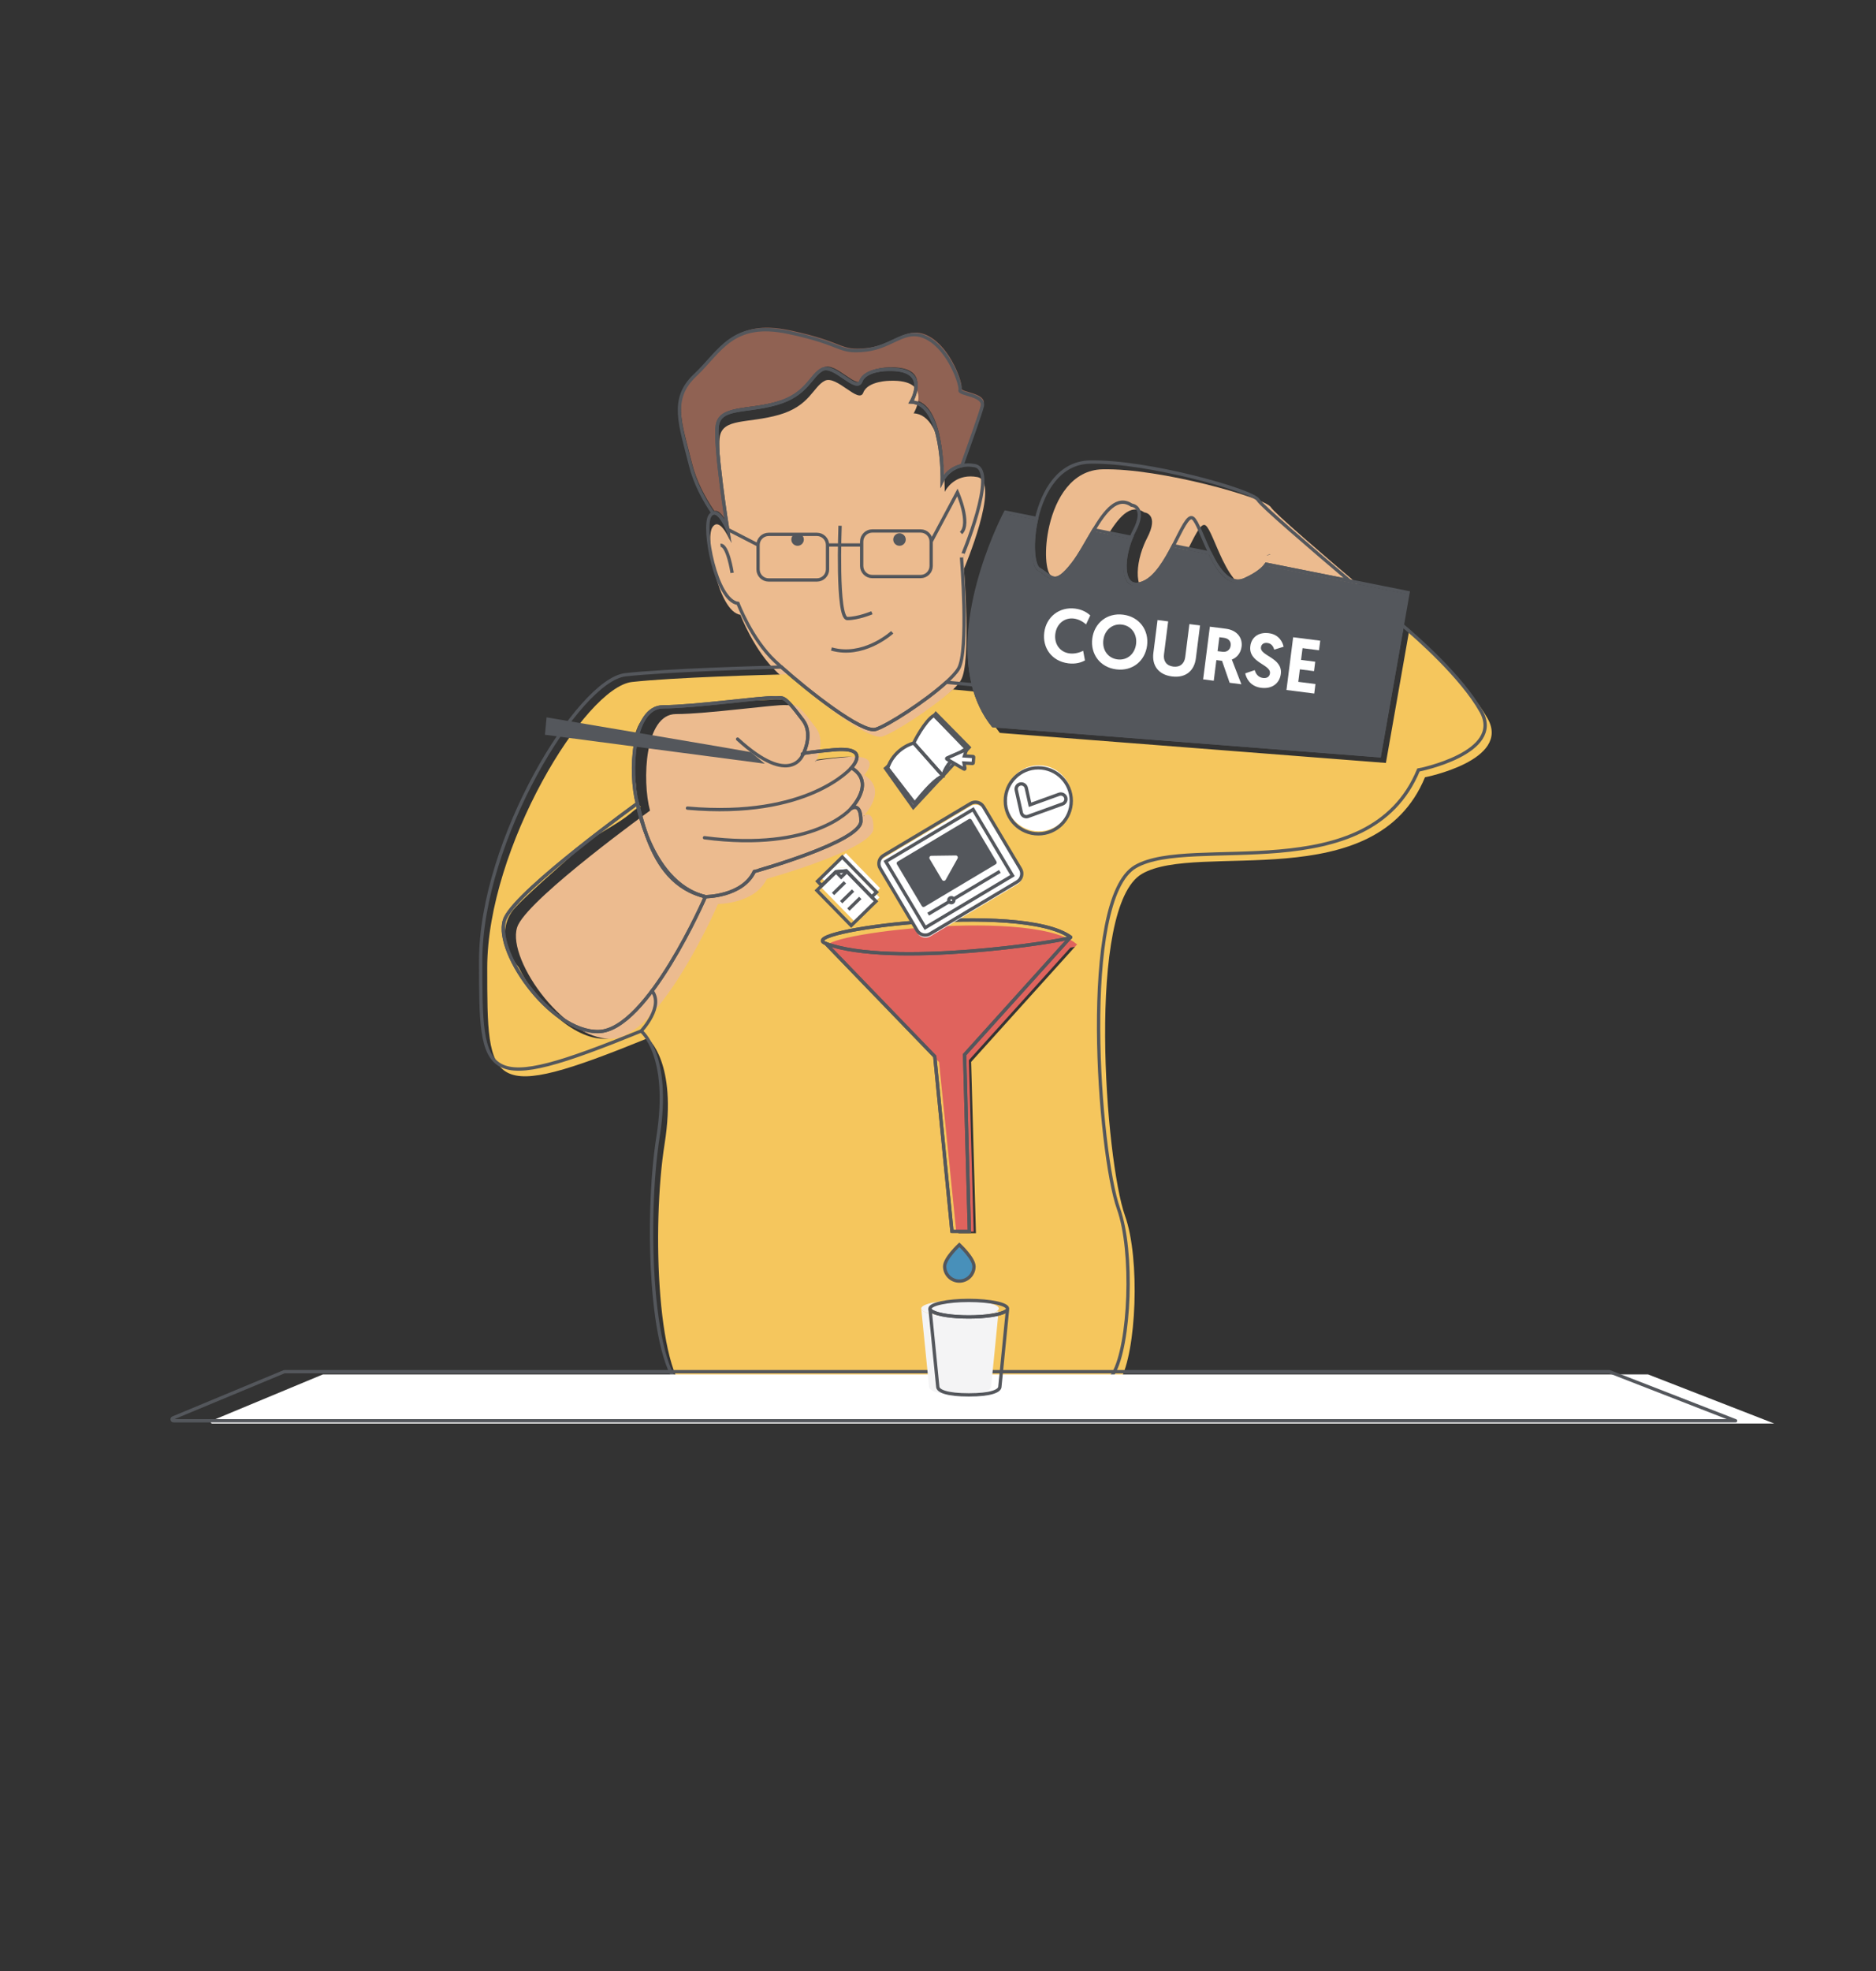 <?xml version="1.0" encoding="utf-8"?>
<!-- Generator: Adobe Illustrator 24.0.3, SVG Export Plug-In . SVG Version: 6.00 Build 0)  -->
<svg version="1.1" id="Layer_1" xmlns="http://www.w3.org/2000/svg" xmlns:xlink="http://www.w3.org/1999/xlink" x="0px" y="0px"
	 viewBox="0 0 566.93 595.28" style="enable-background:new 0 0 566.93 595.28;" xml:space="preserve">
<rect x="0" y="0" width="566.93" height="595.28" fill="#333333" stroke="none"/>
<style type="text/css">
	.st0{fill:#54575C;}
	.st1{fill:none;stroke:#54575C;stroke-miterlimit:10;}
	.st2{fill-rule:evenodd;clip-rule:evenodd;fill:#F4F4F5;}
	.st3{fill:#FFFFFF;}
	.st4{fill:none;}
	.st5{fill:#E17E41;}
	.st6{fill:#F5C65D;}
	.st7{fill:#4890BA;}
	.st8{fill:#235485;}
	.st9{fill:#F4F4F5;stroke:#54575C;stroke-miterlimit:10;}
	.st10{fill:#3581AD;}
	.st11{fill:#DCEFFA;}
	.st12{fill:#906253;}
	.st13{fill:#ECBB8F;}
	.st14{fill:none;stroke:#54575C;stroke-linejoin:round;stroke-miterlimit:10;}
	.st15{fill:#E0635D;}
	.st16{fill:none;stroke:#54575C;stroke-miterlimit:10;}
	.st17{fill:#F4F4F5;}
	.st18{fill:#C7895C;}
	.st19{fill:#61A575;}
	.st20{fill:none;stroke:#54575C;stroke-width:0.955;stroke-miterlimit:10;}
</style>
<g>
	<g>
		<path class="st4" d="M364.33,158.69c-1.45-1.04-3.34,3.37-5.89,8.31l11.07,2.21C367.25,164.58,365.62,159.61,364.33,158.69z"/>
		<path class="st4" d="M345.8,154.75c-4.36-2.9-7.97,1.77-11.38,7.45l11.32,2.26c0.26-0.63,0.54-1.24,0.85-1.83
			C350.53,155.14,345.8,154.75,345.8,154.75z"/>
		<path class="st12" d="M220.32,159.27c0,0-4.03-25.5-3.13-31.32c0.89-5.82,8.5-4.03,17.89-6.71c9.39-2.68,10.29-8.5,13.87-10.29
			c3.58-1.79,10.29,7.16,11.63,3.58c1.34-3.58,8.05-3.58,8.05-3.58c13.42-0.45,7.16,9.84,7.16,9.84c9.84,0.45,9.39,23.71,9.39,23.71
			s1.69-3.62,5.93-4.48c2.5-6.97,5.63-15.79,6.15-17.89c0.89-3.58-7.16-3.58-6.71-4.92c0.45-1.34-3.13-12.08-9.84-15.66
			c-6.71-3.58-10.29,2.68-18.79,3.58c-8.5,0.89-6.26-1.79-23.26-5.37s-20.58,5.82-28.18,12.97c-7.61,7.16-4.47,14.76-1.34,27.29
			c1.3,5.21,3.92,10.17,6.76,14.34C217.98,153.59,220.32,159.27,220.32,159.27z"/>
		<path class="st1" d="M387.21,169.8c-0.01-0.04-0.02-0.07-0.02-0.07L387.21,169.8z"/>
		<path class="st13" d="M295.34,144.08c-1.5-0.28-2.79-0.24-3.92-0.01c-4.24,0.86-5.93,4.48-5.93,4.48s0.45-23.26-9.39-23.71
			c0,0,6.26-10.29-7.16-9.84c0,0-6.71,0-8.05,3.58c-1.34,3.58-8.05-5.37-11.63-3.58c-3.58,1.79-4.47,7.61-13.87,10.29
			c-9.39,2.68-17,0.89-17.89,6.71c-0.89,5.82,3.13,31.32,3.13,31.32s-2.34-5.68-4.42-4.9c-0.32,0.12-0.64,0.39-0.95,0.87
			c-2.24,3.58,1.79,25.5,8.5,26.39c0,0,4.03,10.74,11.18,17.45c0.57,0.54,1.23,1.14,1.94,1.77c8.15,7.28,24.36,20.04,28.48,18.81
			c3.52-1.06,15.07-8.49,21.36-14.22c1.7-1.55,3.03-2.98,3.7-4.12c3.13-5.37,0.89-33.55,0.89-33.55S302.5,145.42,295.34,144.08z"/>
		<path class="st1" d="M246.52,230.01c0,0,0.05-0.09,0.12-0.24C246,229.95,246.52,230.01,246.52,230.01z"/>
		<path class="st13" d="M384.04,153.17c-1.58-2.76-33.5-11.82-50.85-11.43c-9.26,0.21-14.14,8.74-16.07,17.01
			c-1.69,7.21-1.14,14.21,0.7,15.31c3.94,2.36,4.73,5.52,10.25-1.58c2.13-2.74,4.2-6.71,6.35-10.28c3.42-5.68,7.03-10.36,11.38-7.45
			c0,0,4.73,0.39,0.79,7.88c-0.31,0.59-0.59,1.2-0.85,1.83c-3.1,7.36-2.9,16.81,4,13.54c3.55-1.68,6.39-6.56,8.7-11.01
			c2.55-4.93,4.44-9.34,5.89-8.31c1.29,0.92,2.92,5.89,5.18,10.52c2.58,5.27,5.96,10.11,10.58,8.01c3.73-1.69,5.55-3.31,6.43-4.61
			l1.78,0.35l23.41,4.67C399.89,167.62,384.98,154.82,384.04,153.17z"/>
		<path class="st14" d="M327.38,285.22l-0.1,0.12C327.38,285.29,327.42,285.25,327.38,285.22z"/>
		<path class="st4" d="M253.38,287.13l32.96,34.13l5.19,62.54h5.27l-1.45-63.08l31.93-35.38
			C324.66,286.62,273.14,294.51,253.38,287.13z"/>
		<path class="st15" d="M253.38,287.13c19.76,7.38,71.28-0.51,73.9-1.8l0.1-0.12C312.36,274.29,243.35,283.38,253.38,287.13z"/>
		<g>
			<path class="st6" d="M449.57,217.02c-5.9-10.48-19.41-22.32-23.81-26.02l-6.94,39.42l-116.67-9.07
				c-2.98-3.71-4.88-7.91-6.01-12.34l-8.18-0.78c-6.29,5.74-17.83,13.17-21.36,14.22c-4.11,1.23-20.33-11.53-28.48-18.81
				c-6.46,0.16-34.61,0.94-47.13,2.33c-14.19,1.58-43.75,50.06-43.75,86.32s0,40.99,48.48,21.28c0,0,9.07,7.09,5.12,31.93
				c-3.94,24.83-2.36,72.33,8.67,76.67c0.15,0.06,0.33,0.12,0.49,0.17c8.61,3.13,43.23,6.55,73.71,4.89l23.71-2.35
				c3.74-0.55,7.47-1.18,11.18-1.92c0,0,6.4-0.79,15.07-1.97c1.85-0.25,3.46-1.73,4.8-4.04c4.95-8.55,6.16-36.74,1.51-49.76
				c-5.91-16.55-11.82-93.41,5.12-103.27c16.95-9.85,70.55,7.09,85.53-29.17C430.65,234.76,456.66,229.64,449.57,217.02z
				 M215.17,273.02c0,0-17.45,40.26-32.21,40.71c-9.87,0.3-21.14-11.21-26.19-21.54c-3.89-4.78-5.95-11.15-2.16-16.74
				c2.31-3.41,17.83-16.65,18.92-17.79c5.12-5.4,12.39-7.84,17.88-12.73c0.71-0.63,1.47-1.01,2.24-1.18
				c-0.73-0.78-1.21-1.84-1.24-3.19c-0.19-7.76-3.93-20.31,4.18-25.51c3.9-2.5,9-2.27,13.6-1.83c0.69-0.49,1.55-0.82,2.58-0.89
				c7.49-0.52,14.99-0.81,22.49-1.08c2.11-0.08,3.51,0.96,4.22,2.39c1.03,0.82,2.51,2.53,5.18,6.09c2.87,3.83,0.67,8.91,0.12,10.05
				c0.72-0.2,2.93-0.54,9.09-1.12c11.64-1.08,5.42,5.42,5.42,5.42c7.58,4.6-0.27,12.46-0.27,12.46s3.13-2.59,3.13,3.67
				s-32.21,15.21-32.21,15.21C226.35,273.02,215.17,273.02,215.17,273.02z M325.41,285.33l-31.93,35.38l1.45,51.76h-5.27
				l-5.19-51.21l-32.96-34.13c-10.03-3.74,58.99-12.83,74-1.91C325.56,285.25,325.51,285.29,325.41,285.33z"/>
		</g>
		<path class="st13" d="M260.87,246.53c0,0,7.85-7.85,0.27-12.46c0,0,6.23-6.5-5.42-5.42c-6.16,0.57-8.36,0.92-9.09,1.12
			c-0.07,0.15-0.12,0.24-0.12,0.24s-0.53-0.06,0.12-0.24c0.55-1.14,2.75-6.22-0.12-10.05c-6.4-8.54-5.96-6.5-8.94-6.77
			c-2.98-0.27-23.83,2.71-33.31,2.71c-9.48,0-10.24,20.17-7.83,29.17c0,0-35.34,25.5-39.82,34.45
			c-4.47,8.95,13.42,34.89,28.18,34.45c5.12-0.16,10.56-5.1,15.48-11.49c0,0,1.5-2.01,1.95-2.65c8.35-11.76,14.77-26.57,14.77-26.57
			s11.18,0,14.76-7.61c0,0,32.21-8.95,32.21-15.21C264.01,243.94,260.87,246.53,260.87,246.53z"/>
		<path class="st15" d="M324.72,284.82l-31.93,35.38l1.45,51.76h-5.27l-5.19-51.21l-32.96-34.13c-10.03-3.74,58.99-12.83,74-1.91
			C324.86,284.73,324.81,284.77,324.72,284.82z"/>
		<g>
			<path class="st7" d="M285.37,382.4c0,2.45,1.98,4.43,4.43,4.43s4.43-1.98,4.43-4.43s-4.43-6.54-4.43-6.54
				S285.37,379.95,285.37,382.4z"/>
		</g>
		<path class="st0" d="M407.45,175.8l-23.41-4.67l-1.78-0.35c-0.88,1.3-2.71,2.92-6.43,4.61c-4.62,2.1-8.01-2.73-10.58-8.01
			l-11.07-2.21c-2.3,4.45-5.14,9.32-8.7,11.01c-6.9,3.27-7.1-6.18-4-13.54l-11.32-2.26c-2.15,3.57-4.22,7.55-6.35,10.28
			c-5.52,7.09-6.31,3.94-10.25,1.58c-1.84-1.1-2.39-8.11-0.7-15.31l-9.4-1.88c0,0-15.54,29.18-9.71,52.15
			c1.12,4.43,3.03,8.63,6.01,12.34l116.67,9.07l6.94-39.42l1.73-9.85L407.45,175.8z"/>
	</g>
	<path class="st4" d="M360.48,156.5c-1.45-1.04-3.34,3.37-5.89,8.31l11.07,2.21C363.4,162.39,361.77,157.42,360.48,156.5z"/>
	<path class="st4" d="M341.95,152.56c-4.36-2.9-7.97,1.77-11.38,7.45l11.32,2.26c0.26-0.63,0.54-1.24,0.85-1.83
		C346.68,152.95,341.95,152.56,341.95,152.56z"/>
	<path class="st1" d="M219.89,159.88c0,0-4.03-25.5-3.13-31.32c0.89-5.82,8.5-4.03,17.89-6.71c9.39-2.68,10.29-8.5,13.87-10.29
		c3.58-1.79,10.29,7.16,11.63,3.58c1.34-3.58,8.05-3.58,8.05-3.58c13.42-0.45,7.16,9.84,7.16,9.84c9.84,0.45,9.39,23.71,9.39,23.71
		s1.69-3.62,5.93-4.48c2.5-6.97,5.63-15.79,6.15-17.89c0.89-3.58-7.16-3.58-6.71-4.92c0.45-1.34-3.13-12.08-9.84-15.66
		c-6.71-3.58-10.29,2.68-18.79,3.58c-8.5,0.89-6.26-1.79-23.26-5.37s-20.58,5.82-28.18,12.97c-7.61,7.16-4.47,14.76-1.34,27.29
		c1.3,5.21,3.92,10.17,6.76,14.34C217.55,154.21,219.89,159.88,219.89,159.88z"/>
	<path class="st1" d="M192.6,242.64c0,0,0.74,4.41,2.87,9.77C194.21,248.88,193.35,245.43,192.6,242.64z"/>
	<path class="st1" d="M383.36,167.61c-0.01-0.04-0.02-0.07-0.02-0.07L383.36,167.61z"/>
	<path class="st1" d="M213.18,270.83c-0.56-0.13-1.07-0.3-1.59-0.46C212.11,270.54,212.64,270.69,213.18,270.83z"/>
	<path class="st1" d="M294.6,140.64c-1.5-0.28-2.79-0.24-3.92-0.01c-4.24,0.86-5.93,4.48-5.93,4.48s0.45-23.26-9.39-23.71
		c0,0,6.26-10.29-7.16-9.84c0,0-6.71,0-8.05,3.58c-1.34,3.58-8.05-5.37-11.63-3.58c-3.58,1.79-4.47,7.61-13.87,10.29
		c-9.39,2.68-17,0.89-17.89,6.71c-0.89,5.82,3.13,31.32,3.13,31.32s-2.34-5.68-4.42-4.9c-0.32,0.12-0.64,0.39-0.95,0.87
		c-2.24,3.58,1.79,25.5,8.5,26.39c0,0,4.03,10.74,11.18,17.45c0.57,0.54,1.23,1.14,1.94,1.77c8.15,7.28,24.36,20.04,28.48,18.81
		c3.52-1.06,15.07-8.49,21.36-14.22c1.7-1.55,3.03-2.98,3.7-4.12c3.13-5.37,0.89-33.55,0.89-33.55S301.76,141.99,294.6,140.64z"/>
	<path class="st1" d="M195.48,252.42c-2.13-5.36-2.87-9.77-2.87-9.77s-35.34,25.5-39.82,34.45c-4.47,8.95,13.42,34.89,28.18,34.45
		c14.76-0.45,32.21-40.71,32.21-40.71c-0.54-0.13-1.07-0.29-1.59-0.46C202.61,267.61,198.13,259.85,195.48,252.42z"/>
	<path class="st1" d="M242.67,227.82c0,0,0.05-0.09,0.12-0.24C242.15,227.76,242.67,227.82,242.67,227.82z"/>
	<path class="st14" d="M260.16,248.01c0-6.26-3.13-3.67-3.13-3.67s-11.1,13-44.14,8.67c33.04,4.33,44.14-8.67,44.14-8.67
		s7.85-7.85,0.27-12.46c0,0-13,15.43-49.55,12.19c36.56,3.25,49.55-12.19,49.55-12.19s6.23-6.5-5.42-5.42
		c-6.16,0.57-8.36,0.92-9.09,1.12c-0.07,0.15-0.12,0.24-0.12,0.24s-3.52,10.29-19.77-4.6c16.25,14.89,19.77,4.6,19.77,4.6
		s-0.53-0.06,0.12-0.24c0.55-1.14,2.75-6.22-0.12-10.05c-6.4-8.54-5.96-6.5-8.94-6.77c-2.98-0.27-23.83,2.71-33.31,2.71
		s-10.24,20.17-7.83,29.17c0.75,2.79,1.61,6.24,2.87,9.77c2.69,6.78,7.62,15.08,16.12,17.95c0.52,0.16,1.04,0.34,1.59,0.46
		c0,0,11.18,0,14.76-7.61C227.95,263.22,260.16,254.27,260.16,248.01z"/>
	<path class="st1" d="M211.59,270.36c-8.5-2.86-13.42-11.17-16.12-17.95C198.13,259.85,202.61,267.61,211.59,270.36z"/>
	<path class="st1" d="M407.87,175.44l-23.41-4.67l-1.78-0.35c-0.88,1.3-2.71,2.92-6.43,4.61c-4.62,2.1-8.01-2.73-10.58-8.01
		l-11.07-2.21c-2.3,4.45-5.14,9.32-8.7,11.01c-6.9,3.27-7.1-6.18-4-13.54l-11.32-2.26c-2.15,3.57-4.22,7.55-6.35,10.28
		c-5.52,7.09-6.31,3.94-10.25,1.58c-1.84-1.1-2.39-8.11-0.7-15.31l-9.4-1.88c0,0-15.54,29.18-9.71,52.15
		c1.12,4.43,3.03,8.63,6.01,12.34l116.67,9.07l6.94-39.42l1.73-9.85L407.87,175.44z"/>
	<path class="st1" d="M380.19,150.98c-1.58-2.76-33.5-11.82-50.85-11.43c-9.26,0.21-14.14,8.74-16.07,17.01
		c-1.69,7.21-1.14,14.21,0.7,15.31c3.94,2.36,4.73,5.52,10.25-1.58c2.13-2.74,4.2-6.71,6.35-10.28c3.42-5.68,7.03-10.36,11.38-7.45
		c0,0,4.73,0.39,0.79,7.88c-0.31,0.59-0.59,1.2-0.85,1.83c-3.1,7.36-2.9,16.81,4,13.54c3.55-1.68,6.39-6.56,8.7-11.01
		c2.55-4.93,4.44-9.34,5.89-8.31c1.29,0.92,2.92,5.89,5.18,10.52c2.58,5.27,5.96,10.11,10.58,8.01c3.73-1.69,5.55-3.31,6.43-4.61
		l1.78,0.35l23.41,4.67C396.04,165.43,381.13,152.63,380.19,150.98z"/>
	<path class="st14" d="M323.54,283.03l-0.1,0.12C323.53,283.1,323.57,283.06,323.54,283.03z"/>
	<path class="st14" d="M249.53,284.94l32.96,34.13l5.19,52.83h5.27l-1.45-53.38l31.93-35.38
		C320.81,284.43,269.29,292.32,249.53,284.94z"/>
	<path class="st14" d="M249.53,284.94c19.76,7.38,71.28-0.51,73.9-1.8l0.1-0.12C308.52,272.11,239.5,281.2,249.53,284.94z"/>
	<g>
		<path class="st1" d="M447.59,214.84c-5.9-10.48-19.41-22.32-23.81-26.02l-6.94,39.42l-116.67-9.07
			c-2.98-3.71-4.88-7.91-6.01-12.34l-8.18-0.78c-6.29,5.74-17.83,13.17-21.36,14.22c-4.11,1.23-20.33-11.53-28.48-18.81
			c-6.46,0.16-34.61,0.94-47.13,2.33c-14.19,1.58-43.75,50.06-43.75,86.32s0,40.99,48.48,21.28c0,0,9.07,7.09,5.12,31.93
			c-3.94,24.83-2.36,72.33,8.67,76.67c0.15,0.06,0.33,0.12,0.49,0.17c8.61,3.13,43.23,6.55,73.71,4.89l23.71-2.35
			c3.74-0.55,7.47-1.18,11.18-1.92c0,0,6.4-0.79,15.07-1.97c1.85-0.25,3.46-1.73,4.8-4.04c4.95-8.55,6.16-36.74,1.51-49.76
			c-5.91-16.55-11.82-93.41,5.12-103.27c16.95-9.85,70.55,7.09,85.53-29.17C428.67,232.57,454.68,227.45,447.59,214.84z
			 M213.18,270.83c0,0-17.45,40.26-32.21,40.71c-14.76,0.45-32.66-25.5-28.18-34.45c4.47-8.95,39.82-34.45,39.82-34.45
			c-2.41-9.01-1.65-29.17,7.83-29.17s30.33-2.98,33.31-2.71c2.98,0.27,2.53-1.77,8.94,6.77c2.87,3.83,0.67,8.91,0.12,10.05
			c0.73-0.2,2.93-0.54,9.09-1.12c11.64-1.08,5.42,5.42,5.42,5.42c7.58,4.6-0.27,12.46-0.27,12.46s3.13-2.59,3.13,3.67
			c0,6.26-32.21,15.21-32.21,15.21C224.37,270.83,213.18,270.83,213.18,270.83z M323.43,283.15l-31.93,35.38l1.45,53.38h-5.27
			l-5.19-52.83l-32.96-34.13c-10.03-3.74,58.99-12.83,74-1.91C323.57,283.06,323.53,283.1,323.43,283.15z"/>
	</g>
	<g>
		<g>
			<g>
				<path class="st3" d="M64.13,429.93h472.04l-38.12-14.83H97.67c-0.06,0-0.12,0.01-0.17,0.03l-33.54,13.95
					C63.51,429.27,63.65,429.93,64.13,429.93z"/>
				<path class="st14" d="M52.45,429.1h472.04l-38.12-14.83H85.99c-0.06,0-0.12,0.01-0.17,0.03l-33.54,13.95
					C51.84,428.43,51.97,429.1,52.45,429.1z"/>
			</g>
		</g>
	</g>
	<g>
		<path class="st1" d="M285.48,382.48c0,2.45,1.98,4.43,4.43,4.43s4.43-1.98,4.43-4.43s-4.43-6.54-4.43-6.54
			S285.48,380.03,285.48,382.48z"/>
	</g>
	<path class="st0" d="M226.88,227.15c-1-0.25-61.7-10.49-61.7-10.49l-0.5,5.25l66.45,8.74L226.88,227.15z"/>
	<g>
		<circle class="st3" cx="313.92" cy="241.1" r="9.97"/>
		<circle class="st1" cx="313.77" cy="241.87" r="9.97"/>
		<g>
			<path class="st3" d="M309.25,246.98c-0.34-0.22-0.59-0.57-0.68-0.97l-1.53-6.82c-0.19-0.84,0.34-1.66,1.17-1.85
				c0.84-0.19,1.66,0.34,1.85,1.17l1.14,5.1l8.77-3.17c0.8-0.29,1.69,0.13,1.98,0.93c0.29,0.8-0.13,1.69-0.93,1.98l-10.42,3.77
				c-0.42,0.15-0.88,0.11-1.27-0.1C309.3,247.01,309.28,247,309.25,246.98z"/>
		</g>
		<g>
			<path class="st1" d="M309.33,246.43c-0.34-0.22-0.59-0.57-0.68-0.97l-1.53-6.82c-0.19-0.84,0.34-1.66,1.17-1.85
				c0.84-0.19,1.66,0.34,1.85,1.17l1.14,5.1l8.77-3.17c0.8-0.29,1.69,0.13,1.98,0.93c0.29,0.8-0.13,1.69-0.93,1.98l-10.42,3.77
				c-0.42,0.15-0.88,0.11-1.27-0.1C309.38,246.46,309.36,246.44,309.33,246.43z"/>
		</g>
	</g>
	<g>
		<g>
			<path class="st3" d="M297.27,244.42l11.18,18.76c0.81,1.35,0.36,3.1-0.99,3.9l-26.33,15.7c-1.35,0.81-3.1,0.36-3.9-0.99
				l-11.18-18.76c-0.81-1.35-0.36-3.1,0.99-3.9l26.33-15.7C294.72,242.62,296.46,243.07,297.27,244.42z"/>
			<path class="st1" d="M297.21,243.66l11.18,18.76c0.81,1.35,0.36,3.1-0.99,3.9l-26.33,15.7c-1.35,0.81-3.1,0.36-3.9-0.99
				L266,262.27c-0.81-1.35-0.36-3.1,0.99-3.9l26.33-15.7C294.66,241.86,296.41,242.31,297.21,243.66z"/>
			
				<rect x="272.12" y="251.03" transform="matrix(0.859 -0.512 0.512 0.859 -93.96 184.288)" class="st3" width="30.72" height="23.27"/>
			
				<rect x="271.48" y="250.62" transform="matrix(0.859 -0.512 0.512 0.859 -93.84 183.903)" class="st16" width="30.72" height="23.27"/>
		</g>
		<g>
			<path class="st0" d="M292.78,247.38l-21.51,12.83c-0.29,0.17-0.38,0.54-0.21,0.83l7.51,12.6c0.17,0.29,0.54,0.38,0.83,0.21
				l21.51-12.83c0.29-0.17,0.38-0.54,0.21-0.83l-7.51-12.6C293.44,247.3,293.06,247.21,292.78,247.38z M289.37,259.29l-1.79,3.21
				l-1.79,3.21c-0.24,0.42-0.84,0.43-1.09,0.02l-1.88-3.16l-1.88-3.16c-0.25-0.42,0.05-0.95,0.53-0.95l3.67-0.05l3.67-0.05
				C289.3,258.34,289.6,258.86,289.37,259.29z"/>
		</g>
		<line class="st1" x1="280.49" y1="276.1" x2="302.17" y2="263.18"/>
		<circle class="st3" cx="287.3" cy="271.98" r="0.76"/>
		<circle class="st3" cx="287.7" cy="271.74" r="0.76"/>
		<circle class="st1" cx="287.49" cy="271.87" r="0.76"/>
	</g>
	<g>
		<g>
			<path class="st1" d="M285.12,234.43c0.03-0.04,0.07-0.07,0.1-0.11l0,0L285.12,234.43L285.12,234.43z"/>
			<path class="st1" d="M284.99,234.56c0.03-0.04,0.07-0.07,0.1-0.11c0.01-0.01,0.02-0.02,0.03-0.03l0,0L284.99,234.56z"/>
			<path class="st3" d="M283.63,235.36c-3.05,2.21-6.99,7.41-6.99,7.41l-0.28-0.36l-7.95-10.3c0.08-0.23,0.17-0.46,0.26-0.68
				l-0.86,0.77l8.4,11.8l8.77-9.44C284.57,234.73,284.11,235.01,283.63,235.36z"/>
			<path class="st3" d="M292.24,226.21c0,0-5.95,3.46-7.02,8.1l7.85-8.45l-10.06-10.2l-0.45,0.6l9.14,9.41L292.24,226.21z"/>
			<path class="st3" d="M291.71,225.67l-9.14-9.41l-0.09-0.09c-2.79,1.63-6.08,8.08-6.13,8.38l8.77,9.87l0.1-0.11
				c1.07-4.64,7.02-8.1,7.02-8.1L291.71,225.67z"/>
			<path class="st3" d="M276.35,224.55c0,0-5.29,1.21-7.68,6.88c-0.09,0.22-0.18,0.45-0.26,0.68l7.95,10.3l0.28,0.36
				c0,0,3.95-5.2,6.99-7.41c0.48-0.35,0.95-0.63,1.37-0.79l0.13-0.14L276.35,224.55z"/>
		</g>
		<g>
			<path class="st1" d="M284.92,234.29c0.03-0.04,0.07-0.07,0.1-0.11l0,0L284.92,234.29L284.92,234.29z"/>
			<path class="st1" d="M284.79,234.43c0.03-0.04,0.07-0.07,0.1-0.11c0.01-0.01,0.02-0.02,0.03-0.03l0,0L284.79,234.43z"/>
			<path class="st1" d="M283.42,235.23c-3.05,2.21-6.99,7.41-6.99,7.41l-0.28-0.36l-7.95-10.3c0.08-0.23,0.17-0.46,0.26-0.68
				l-0.86,0.77l8.4,11.8l8.77-9.44C284.37,234.6,283.91,234.87,283.42,235.23z"/>
			<path class="st1" d="M292.04,226.08c0,0-5.95,3.46-7.02,8.1l7.85-8.45l-10.06-10.2l-0.45,0.6l9.14,9.41L292.04,226.08z"/>
			<path class="st1" d="M291.51,225.53l-9.14-9.41l-0.09-0.09c-2.79,1.63-6.08,8.08-6.13,8.38l8.77,9.87l0.1-0.11
				c1.07-4.64,7.02-8.1,7.02-8.1L291.51,225.53z"/>
			<path class="st1" d="M276.15,224.42c0,0-5.29,1.21-7.68,6.88c-0.09,0.22-0.18,0.45-0.26,0.68l7.95,10.3l0.28,0.36
				c0,0,3.95-5.2,6.99-7.41c0.48-0.35,0.95-0.63,1.37-0.79l0.13-0.14L276.15,224.42z"/>
		</g>
		<g>
			<path class="st3" d="M291.52,228.54l0.57-1.57c0.02-0.07,0.01-0.14-0.05-0.19c-0.05-0.05-0.14-0.07-0.21-0.04l-5.6,2.3
				c-0.07,0.03-0.11,0.09-0.12,0.16c0,0.07,0.03,0.13,0.09,0.17l5.08,3.13c0.06,0.04,0.15,0.04,0.21,0
				c0.06-0.04,0.09-0.11,0.08-0.18l-0.27-1.66l2.61,0.2c0.05,0,0.1-0.01,0.14-0.05c0.04-0.03,0.06-0.07,0.06-0.12l0.16-1.74
				c0-0.05-0.01-0.1-0.04-0.13c-0.03-0.04-0.08-0.06-0.13-0.07L291.52,228.54z"/>
			<path class="st1" d="M291.45,228.31l0.53-1.58c0.02-0.07,0-0.14-0.05-0.19c-0.06-0.05-0.14-0.06-0.21-0.03l-5.54,2.43
				c-0.06,0.03-0.11,0.09-0.11,0.16c0,0.07,0.03,0.13,0.09,0.17l5.16,3.01c0.07,0.04,0.15,0.04,0.21-0.01
				c0.06-0.04,0.09-0.11,0.08-0.18l-0.3-1.65l2.61,0.14c0.05,0,0.1-0.02,0.14-0.05c0.04-0.03,0.06-0.08,0.06-0.12l0.12-1.74
				c0-0.05-0.01-0.1-0.05-0.13c-0.03-0.04-0.08-0.06-0.13-0.06L291.45,228.31z"/>
		</g>
	</g>
	<path class="st1" d="M253.87,158.79c0,0-1.09,28.02,2.19,28.02c3.28,0,7.44-1.75,7.44-1.75"/>
	<path class="st1" d="M269.63,190.96c0,0-7.47,6.89-16.49,5.46c-0.62-0.1-1.26-0.24-1.89-0.42"/>
	<path class="st1" d="M221.25,173.02c0,0-1.31-8.54-3.5-8.32"/>
	<path class="st1" d="M193.75,311.4c0,0,7.36-7.71,2.98-12.52"/>
	<g>
		<g>
			<polygon class="st3" points="255.6,257.66 248.1,264.99 249.39,266.31 253.69,262.11 256.8,261.83 264.5,269.71 265.97,268.27 
							"/>
			<polygon class="st3" points="253.69,262.11 249.39,266.31 247.92,267.74 258.29,278.35 265.78,271.03 264.5,269.71 256.8,261.83 
							"/>
		</g>
		<polyline class="st3" points="253.69,262.11 255.27,263.73 257,262.03 		"/>
		<line class="st3" x1="252.8" y1="268.81" x2="256.4" y2="265.29"/>
		<line class="st3" x1="255.26" y1="271.3" x2="258.86" y2="267.78"/>
		<line class="st3" x1="257.44" y1="273.53" x2="261.04" y2="270.01"/>
	</g>
	<g>
		<g>
			<polygon class="st1" points="254.54,258.84 247.05,266.16 248.33,267.48 252.63,263.29 255.74,263.01 263.44,270.89 
				264.91,269.45 			"/>
			<polygon class="st1" points="252.63,263.29 248.33,267.48 246.86,268.92 257.23,279.53 264.73,272.2 263.44,270.89 
				255.74,263.01 			"/>
		</g>
		<polyline class="st1" points="252.63,263.29 254.21,264.9 255.94,263.21 		"/>
		<line class="st1" x1="251.74" y1="269.99" x2="255.34" y2="266.47"/>
		<line class="st1" x1="254.2" y1="272.47" x2="257.8" y2="268.96"/>
		<line class="st1" x1="256.38" y1="274.71" x2="259.98" y2="271.19"/>
	</g>
	<path class="st1" d="M246.88,175.16h-14.6c-1.76,0-3.2-1.44-3.2-3.2v-7.37c0-1.76,1.44-3.2,3.2-3.2h14.6c1.76,0,3.2,1.44,3.2,3.2
		v7.37C250.08,173.72,248.64,175.16,246.88,175.16z"/>
	<path class="st1" d="M278.2,174.13h-14.6c-1.76,0-3.2-1.44-3.2-3.2v-7.37c0-1.76,1.44-3.2,3.2-3.2h14.6c1.76,0,3.2,1.44,3.2,3.2
		v7.37C281.4,172.69,279.96,174.13,278.2,174.13z"/>
	<circle class="st0" cx="241.03" cy="162.95" r="1.89"/>
	<circle class="st0" cx="271.83" cy="162.95" r="1.89"/>
	<line class="st1" x1="219.89" y1="159.88" x2="229.08" y2="164.6"/>
	<line class="st1" x1="250.08" y1="164.6" x2="260.4" y2="164.6"/>
	<path class="st1" d="M281.4,163.56l7.93-14.84c0,0,4.16,9.41,1.09,12.26"/>
	<g>
		<path class="st17" d="M290.13,397.7c-5.05,0-9.34-0.68-10.99-1.63c-0.47-0.27-0.74-0.56-0.74-0.87c0,0,2.35,23.5,2.35,23.53
			c0,1.38,2.91,2.5,9.39,2.5c6.48,0,9.39-1.12,9.39-2.5c0-0.11,2.24-22.66,2.24-22.66h-0.64
			C299.47,397.02,295.18,397.7,290.13,397.7z"/>
		<path class="st17" d="M290.13,392.7c-6.48,0-11.74,1.12-11.74,2.5c0,0.31,0.27,0.6,0.74,0.87c1.66,0.95,5.95,1.63,10.99,1.63
			s9.34-0.68,10.99-1.63c0.47-0.27,0.74-0.56,0.74-0.87C301.87,393.82,296.61,392.7,290.13,392.7z"/>
	</g>
	<g>
		<path class="st1" d="M292.77,397.75c-5.05,0-9.34-0.68-10.99-1.63c-0.47-0.27-0.74-0.56-0.74-0.87c0,0,2.35,23.5,2.35,23.53
			c0,1.38,2.91,2.5,9.39,2.5c6.48,0,9.39-1.12,9.39-2.5c0-0.11,2.24-22.66,2.24-22.66h-0.64
			C302.11,397.07,297.82,397.75,292.77,397.75z"/>
		<path class="st1" d="M292.77,392.75c-6.48,0-11.74,1.12-11.74,2.5c0,0.31,0.27,0.6,0.74,0.87c1.66,0.95,5.95,1.63,10.99,1.63
			s9.34-0.68,10.99-1.63c0.47-0.27,0.74-0.56,0.74-0.87C304.51,393.87,299.25,392.75,292.77,392.75z"/>
	</g>
</g>
<g>
	<path class="st3" d="M315.58,191.01c0.59-4.69,4.55-7.81,9.35-7.2c2.12,0.27,3.62,1.18,4.55,2.06l-1.27,2.71
		c-0.71-0.64-2.04-1.55-3.66-1.76c-2.89-0.37-5.25,1.62-5.63,4.63c-0.39,3.05,1.4,5.52,4.29,5.89c1.73,0.22,3.31-0.37,4.12-0.79
		l0.55,2.91c-1.04,0.58-2.74,1.18-5.06,0.88C317.85,199.69,314.98,195.69,315.58,191.01z"/>
	<path class="st3" d="M330.09,192.85c0.59-4.64,4.44-7.83,9.33-7.21c4.89,0.62,7.82,4.67,7.23,9.31c-0.6,4.69-4.44,7.83-9.33,7.21
		S329.5,197.54,330.09,192.85z M333.44,193.27c-0.39,3.05,1.4,5.52,4.27,5.88c2.87,0.36,5.22-1.58,5.61-4.63
		c0.38-3-1.4-5.52-4.27-5.88C336.18,188.28,333.82,190.27,333.44,193.27z"/>
	<path class="st3" d="M348.55,197.2l1.26-9.94l3.21,0.41l-1.26,9.94c-0.26,2.02,0.74,3.45,2.79,3.71c2.05,0.26,3.37-0.87,3.63-2.89
		l1.26-9.94l3.21,0.41l-1.26,9.94c-0.48,3.75-3.09,5.99-7.21,5.46C350.05,203.78,348.07,200.96,348.55,197.2z"/>
	<path class="st3" d="M365.62,189.27l4.8,0.61c3.48,0.44,5.12,2.8,4.79,5.42c-0.25,1.93-1.39,3.29-2.95,3.9l2.89,7.46l-3.55-0.45
		l-2.3-6.63l-1.71-0.22l-0.79,6.23l-3.21-0.41L365.62,189.27z M369.45,196.85c1.16,0.15,2.28-0.45,2.46-1.86
		c0.16-1.27-0.62-2.18-2.08-2.37l-1.34-0.17l-0.53,4.21L369.45,196.85z"/>
	<path class="st3" d="M387.9,195.33l-2.82,0.87c-0.25-0.79-0.71-1.85-2.1-2.02c-1.09-0.14-1.81,0.44-1.92,1.31
		c-0.33,2.64,6.63,3.13,6,8.07c-0.36,2.8-2.62,4.59-5.94,4.17c-3.41-0.43-4.52-3-4.81-4.36l2.87-0.98c0.3,1.1,1.06,2.19,2.5,2.37
		c1.18,0.15,1.97-0.37,2.1-1.4c0.35-2.73-6.58-3.15-5.93-8.24c0.34-2.68,2.53-4.28,5.58-3.89
		C386.64,191.64,387.67,194.12,387.9,195.33z"/>
	<path class="st3" d="M390.79,192.46l8.19,1.04l-0.37,2.89l-4.98-0.63l-0.45,3.55l4.28,0.54l-0.36,2.84l-4.28-0.54l-0.48,3.78
		l5.19,0.66l-0.36,2.87l-8.4-1.07L390.79,192.46z"/>
</g>
</svg>
